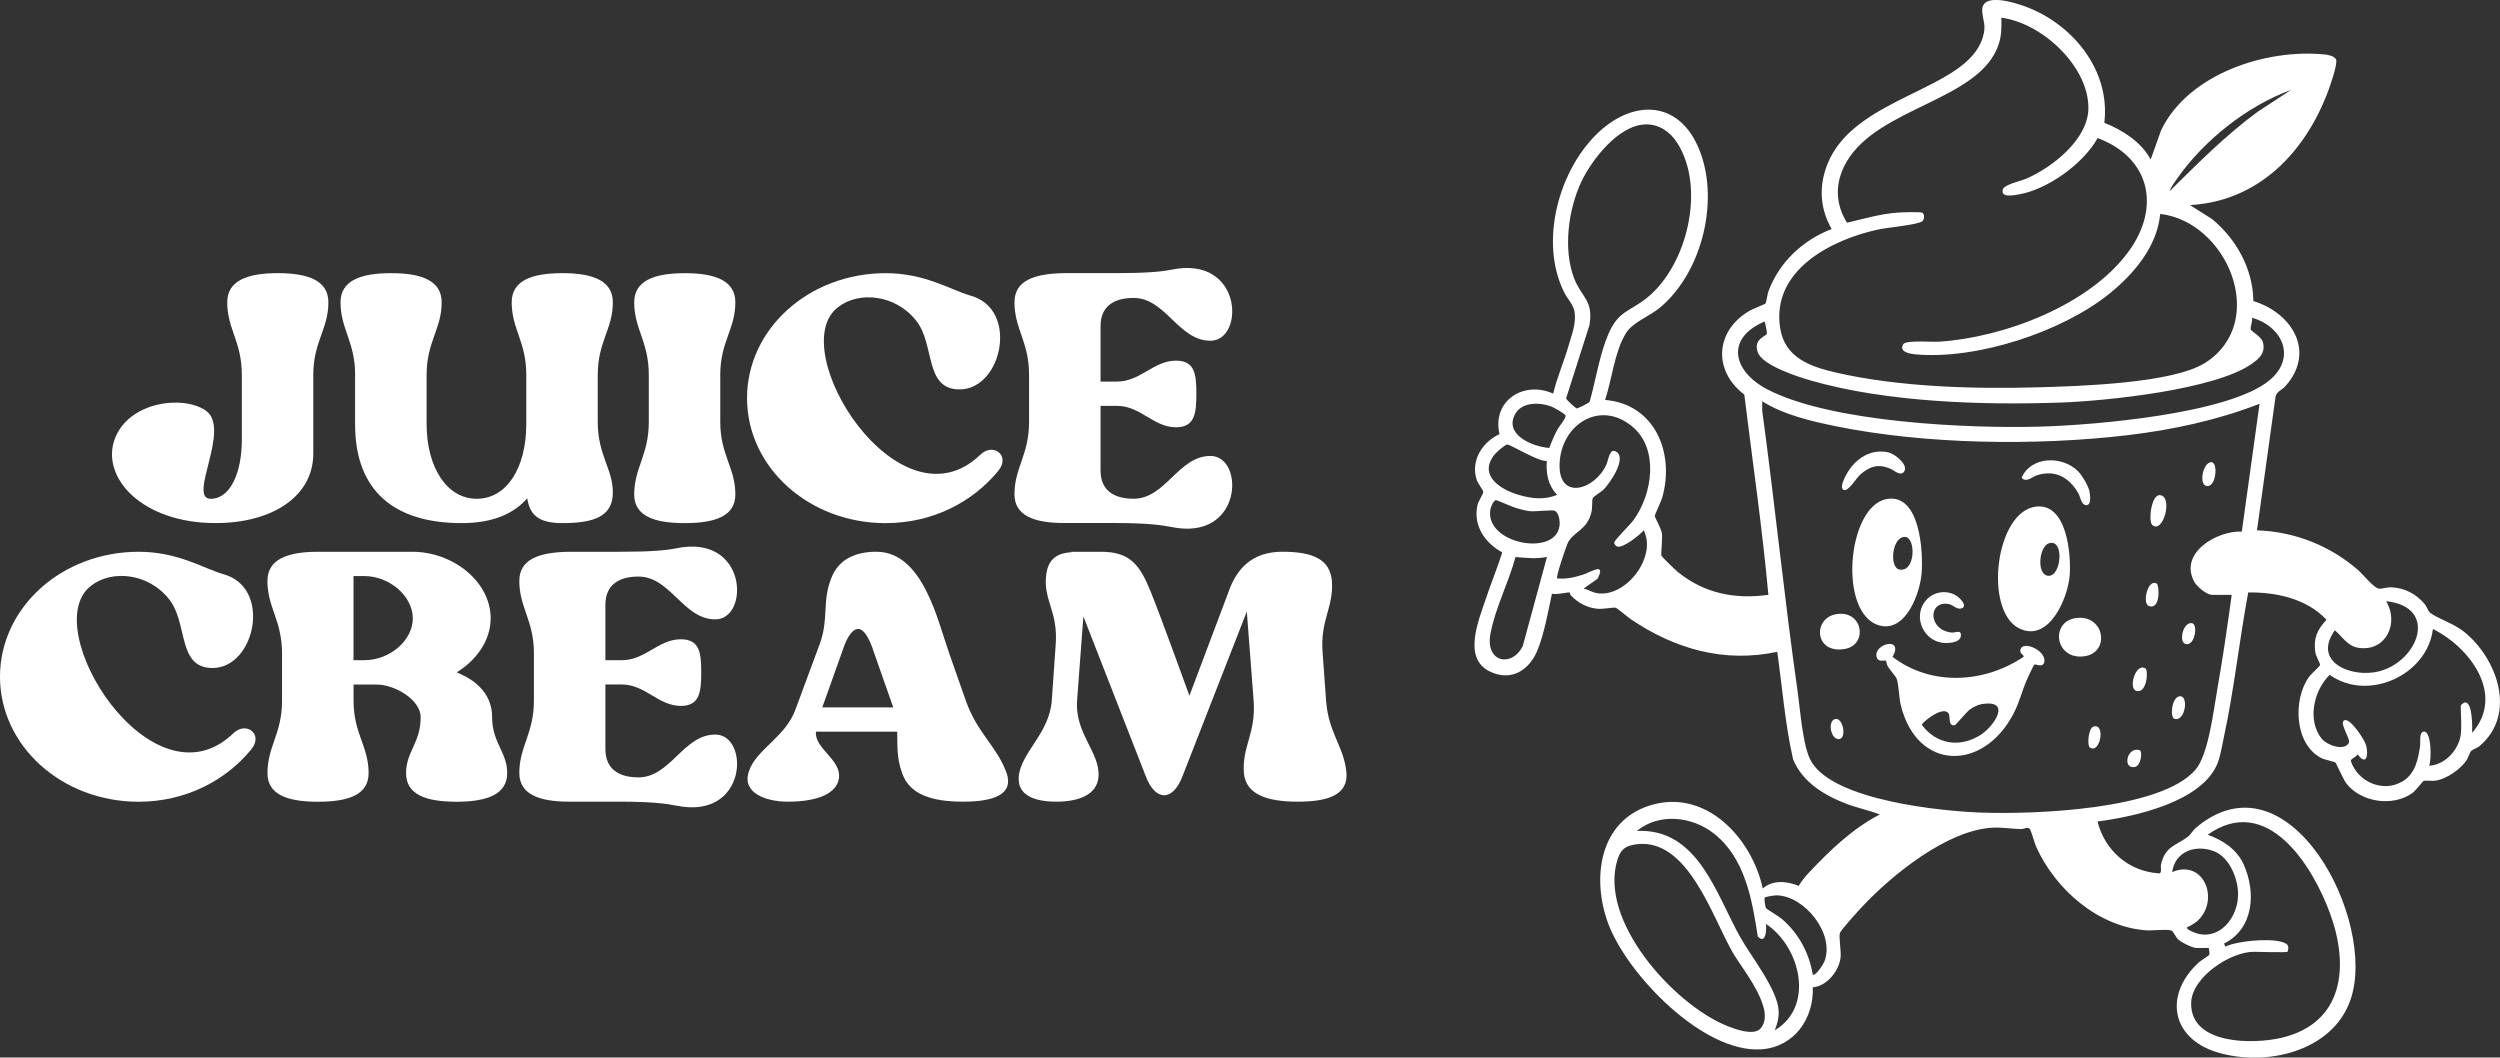 <?xml version="1.0" encoding="UTF-8"?>
<svg id="Capa_2" data-name="Capa 2" xmlns="http://www.w3.org/2000/svg" viewBox="0 0 858.23 363.05">
  <rect x="0" y="0" width="858.23" height="363.05" fill="#333333" stroke="none"/>
  <defs>
    <style>
      .cls-1 {
        fill: #fff;
      }
    </style>
  </defs>
  <g id="Capa_1-2" data-name="Capa 1">
    <g>
      <g>
        <path class="cls-1" d="M39.28,151.03c4.51-13.02,23.2-15.53,31.22-10.18,9.18,6.01-6.34,30.38,1.84,30.38,6.84,0,10.68-9.18,10.68-20.2v-22.37c0-11.35-5.01-15.69-5.01-24.87,0-7.35,6.68-10.02,17.36-10.02s17.36,2.67,17.36,10.02c0,9.18-5.18,13.52-5.18,24.87v27.04c0,14.69-14.02,23.87-33.55,23.87-25.21,0-39.23-15.53-34.72-28.55Z"/>
        <path class="cls-1" d="M121.91,128.66c0-11.35-5.01-15.69-5.01-24.87,0-7.35,6.68-10.02,17.36-10.02s17.36,2.67,17.36,10.02c0,9.18-5.17,13.52-5.17,24.87v16.86c0,15.02,7.01,25.71,17.19,25.71s17.03-10.35,17.03-25.71v-16.86c0-11.35-5.01-15.69-5.01-24.87,0-7.35,6.68-10.02,17.36-10.02s17.36,2.67,17.36,10.02c0,9.18-5.18,13.52-5.18,24.87v16.19c0,11.52,5.18,16.03,5.18,24.21s-6.34,10.52-17.36,10.52c-8.35,0-11.19-3-12.02-8.51-4.84,5.51-12.19,8.51-22.54,8.51-22.87,0-36.56-10.85-36.56-33.89v-17.03Z"/>
        <path class="cls-1" d="M222.73,144.86v-16.19c0-11.35-5.01-15.69-5.01-24.87,0-7.35,6.68-10.02,17.36-10.02s17.36,2.67,17.36,10.02c0,9.18-5.18,13.52-5.18,24.87v16.19c0,11.35,5.18,15.69,5.18,24.87,0,7.35-6.68,9.85-17.36,9.85s-17.36-2.5-17.36-9.85c0-9.18,5.01-13.52,5.01-24.87Z"/>
        <path class="cls-1" d="M256.45,136.68c0-23.71,21.2-42.9,47.58-42.9,13.52,0,22.2,5.68,29.05,7.68,16.86,4.51,11.02,32.22-3.67,32.22-12.19,0-8.35-15.36-14.86-23.54-7.01-9.01-19.7-10.35-26.88-4.67-18.7,14.36,20.87,77.29,48.75,50.75,4.51-4.51,10.52.17,6.34,5.34-8.85,10.85-22.7,18.03-38.73,18.03-26.38,0-47.58-19.2-47.58-42.9Z"/>
        <path class="cls-1" d="M353.27,128.66c0-11.35-5.01-15.69-5.01-24.87,0-7.35,6.51-9.85,17.03-10.02h17.53c10.68,0,15.86-.5,19.2-1.17,24.71-5.18,25.37,24.37,13.52,24.37-11.02,0-15.36-14.69-26.38-14.69-6.51,0-11.35,2.67-11.35,9.68v19.03h5.68c8.01,0,12.52-7.18,20.2-7.18,6.51,0,7.01,4.67,7.01,11.35s-.5,11.52-7.01,11.52c-7.68,0-12.19-7.35-20.2-7.35h-5.68v22.2c0,7.01,4.84,9.68,11.35,9.68,11.02,0,15.36-14.69,26.38-14.69,11.85,0,11.18,29.55-13.52,24.37-3.34-.67-8.51-1.34-19.2-1.34h-17.53c-10.52,0-17.03-2.67-17.03-9.85,0-9.18,5.01-13.52,5.01-24.87v-16.19Z"/>
      </g>
      <g>
        <path class="cls-1" d="M0,232.32c0-23.71,21.2-42.9,47.58-42.9,13.52,0,22.2,5.68,29.05,7.68,16.86,4.51,11.02,32.22-3.67,32.22-12.19,0-8.35-15.36-14.86-23.54-7.01-9.01-19.7-10.35-26.88-4.67-18.7,14.36,20.87,77.29,48.75,50.75,4.51-4.51,10.52.17,6.34,5.34-8.85,10.85-22.7,18.03-38.73,18.03-26.38,0-47.58-19.2-47.58-42.9Z"/>
        <path class="cls-1" d="M96.82,240.5v-16.19c0-11.35-5.01-15.69-5.01-24.87,0-7.35,6.68-10.02,17.36-10.02h32.39c13.86,0,26.88,10.18,26.88,22.87,0,7.51-4.84,14.36-11.69,18.53,7.18,2.84,12.19,7.85,12.19,15.36,0,8.85,5.18,12.02,5.18,19.2s-6.68,9.85-17.36,9.85-17.36-2.5-17.36-9.85,5.01-10.35,5.01-19.2c0-5.84-8.68-11.18-15.19-11.18h-7.85v5.51c0,11.35,5.17,15.69,5.17,24.87,0,7.35-6.68,9.85-17.36,9.85s-17.36-2.5-17.36-9.85c0-9.18,5.01-13.52,5.01-24.87ZM125.03,197.76h-3.67v28.88h3.67c8.85,0,16.69-6.84,16.69-14.36s-7.85-14.52-16.69-14.52Z"/>
        <path class="cls-1" d="M183.29,224.31c0-11.35-5.01-15.69-5.01-24.87,0-7.35,6.51-9.85,17.03-10.02h17.53c10.68,0,15.86-.5,19.2-1.17,24.71-5.18,25.37,24.37,13.52,24.37-11.02,0-15.36-14.69-26.38-14.69-6.51,0-11.35,2.67-11.35,9.68v19.03h5.68c8.01,0,12.52-7.18,20.2-7.18,6.51,0,7.01,4.67,7.01,11.35s-.5,11.52-7.01,11.52c-7.68,0-12.19-7.35-20.2-7.35h-5.68v22.2c0,7.01,4.84,9.68,11.35,9.68,11.02,0,15.36-14.69,26.38-14.69,11.85,0,11.18,29.55-13.52,24.37-3.34-.67-8.51-1.34-19.2-1.34h-17.53c-10.52,0-17.03-2.67-17.03-9.85,0-9.18,5.01-13.52,5.01-24.87v-16.19Z"/>
        <path class="cls-1" d="M257.07,264.87c2.34-7.51,12.69-11.85,16.03-21.37l8.35-22.54c3.17-8.85.67-14.52,4.01-22.7,2.5-6.34,8.35-8.85,15.36-8.85,16.03,0,21.03,23.54,25.04,34.89l5.68,16.19c4.01,11.35,10.68,15.69,14.02,24.87,2.5,7.35-4.34,9.85-15.02,9.85s-18.36-2.5-20.87-9.85c-2-5.68-1.5-9.52-1.67-14.19h-27.88c-.67,5.84,9.01,9.68,7.85,16.19-.83,5.01-7.18,7.85-17.53,7.85-7.51,0-15.86-3-13.36-10.35ZM282.28,242.84h24.37l-6.51-18.53c-4.01-12.69-7.85-8.68-10.18-3l-7.68,21.54Z"/>
        <path class="cls-1" d="M349.72,266.71c.67-8.35,10.52-14.86,11.35-26.21l1.34-19.2c.83-11.35-4.01-14.86-3.34-23.2.5-5.68,3.17-8.18,8.68-8.51v-.17h10.35c10.18,0,13.35,5.01,16.86,13.52,3.34,8.18,13.36,35.89,13.36,35.89l14.02-37.23c2.5-6.01,7.18-12.19,17.86-12.19s16.36,2.67,17.03,10.02c.67,9.18-4.17,13.52-3.17,24.87l1.17,16.19c.83,11.35,6.18,15.69,7.01,24.87.5,7.35-6.01,9.85-16.69,9.85s-17.86-2.5-18.53-9.85c-.67-9.18,4.17-13.52,3.34-24.87l-2.34-30.55-22.04,56.43c-3.34,8.85-9.35,8.85-12.69,0l-21.37-54.76-2.17,28.88c-.83,11.35,8.01,17.86,7.35,26.21-.5,6.18-6.84,8.51-14.52,8.51s-13.35-2.34-12.85-8.51Z"/>
      </g>
      <g id="UzMvnZ">
        <g>
          <path class="cls-1" d="M738.31,54.75l3.6-10.08c9.32-19.28,35.93-28.01,56.13-25.97,1.22.12,3.38.53,3.92,1.75.63,1.4-2.11,9.17-2.82,11.07-7.89,20.91-23.94,37.61-47.36,38.88l7.59,4.79c8.36,6.87,14.07,17.16,14.19,28.17,13.23,4,21.53,17.36,11.03,29.18-1.33,1.5-3.43,1.89-3.51,4.31l-6.28,45.21c12.92.44,25.06,5.23,34.76,13.68,1.61,1.4,5.46,6.25,7.16,6.35,1.24.07,2.67-.56,4.34-.47,4.52.24,8.39,2.3,11.27,5.68.69.82,1.32,2.6,1.87,3.03,2.47,1.93,8.11,3.69,11.63,6.5,11.47,9.15,18.31,28.34,5.4,39.27-.81.69-2.45,1.23-2.89,1.68-.5.5-1.04,2.44-1.67,3.33-2.13,3.06-6.76,6.28-10.5,6.88-1.37.22-3.1-.16-4.15.1-.27.07-2.78,3.36-3.81,4.11-6.73,4.87-17.68,3.26-22.74-3.27-1.05-1.35-3.41-6.89-3.73-7.13-.64-.46-3.59-.91-4.92-1.6-9.22-4.83-9.73-20.13-4.13-27.87.68-.94,3.67-3.54,3.77-4.05s-1.46-3.06-1.63-4.32c-.68-4.91.63-7.72,3.84-11.2-6.76-7.24-17.26-9.5-26.87-9.38-3.09,16.59-4.85,33.52-8.43,50.03-.56,2.57-1.11,6.04-2.02,8.41-5.1,13.42-28.61,18.57-41.3,20.19,2.56,10.01,10.65,17.1,21.08,17.81,1.19.08.48-2.08.75-3.16,1.51-6.12,4.89-6.29,8.99-9.25,1.23-.88,1.93-2.35,2.79-3.08,32.07-27.4,62.78,31.99,53.19,59.06-6.31,17.83-29.32,22.91-45.85,17.81-15.94-4.92-18.11-20.12-5.98-30.97.75-.67,3.28-2.11,3.48-2.57.07-.17-.16-2.1-.23-2.18-.16-.17-3.63.06-4.5-.06-1.54-.21-5-1.92-6.12-3.01-.76-.74-1.53-2.72-2.25-2.97-1.6-.55-6.48.1-8.63-.06-16.52-1.21-31.2-14.07-37.77-28.71-.6-1.33-1.67-5.42-2.19-6.08-.68-.87-1.98.05-3.03.03-3.21-.06-6.24-.63-9.59-.48-15.62.68-34.83,16.3-45.17,27.39-1.2,1.29-7.01,7.7-7.37,8.72-.48,1.34.46,6.25.21,8.45-.52,4.62-4.74,9.89-9.54,10.23.39,10.77-6.36,20.46-17.6,21.29-20.02,1.47-46.28-25.83-52.7-43.35-5.57-15.19-3.16-34.74,14.23-40.31,19.23-6.15,35.14,11.11,38.89,28.46,3.45-3.04,8.36-2.55,12.34-.89.8-1.4,2.2-3.16,3.29-4.32,7.22-7.69,15.11-15.33,24.55-20.2-3.76-1.45-7.75-2.25-11.52-3.69-7.56-2.88-15.02-7.43-18.24-15.22-2.74-12.09-3.71-24.63-5.44-36.93-18.27,3.9-35.17-.98-50.28-11.2-.97-.66-4.67-3.81-5.21-3.94-.71-.16-4.44.51-6.01.38-3.7-.3-6.81-1.96-9.33-4.59-.28-.29-.39-.96-.48-1.03-.25-.18-4.89.92-6.03.4-1.31,6.09-2.59,13.47-4.89,19.23-2.79,7-8.98,11.1-16.43,7.51-9.47-4.56-3.79-17.68-1.4-24.91,1.77-5.36,3.97-10.59,5.66-15.98-6-3.24-10.15-9.34-8.47-16.38.31-1.28,2.06-3.89,1.97-4.38-.11-.64-1.92-3.01-2.3-4.21-2.09-6.55,1.95-12.9,7.85-15.63-2.65-11.47,8.31-18.46,18.43-13.91,1.35-5.66,3.73-11.03,5.33-16.61,1.08-3.76,2.58-7.36,2.02-11.37-.35-2.52-2.48-4.58-3.6-6.83-8.64-17.35-1.84-42.31,12.1-55.14,11.73-10.79,26.72-10.67,33.76,4.93,7.9,17.5,1.81,43.18-12.9,55.46-3.59,3-9.31,5-11.68,8.74-3.95,6.24-4.86,15.98-7.21,22.99,17.08,1.43,23.9,18.11,19.67,33.35-.39,1.41-2.62,6.04-2.64,6.48-.02.33,2.27,4.37,2.49,6.04.21,1.58-.38,7.1-.19,7.56.26.62,4.81,4.95,5.67,5.65,9.04,7.35,19.59,9.43,31.06,7.83-2.1-22.97-5.45-45.85-8.27-68.75-10.82-8.23-10.02-21.87,1.79-28.76,1.01-.59,5.34-2.28,5.51-2.53.26-.37.61-3.09.95-4.04,3.65-10.04,11.82-17.7,21.74-21.5-4.05-7.05-4.44-14.59-1.51-22.14,9.1-23.44,47.84-25.37,53.35-43.54,1.4-4.61,0-5.53-.15-9.28-.26-6.43,11.18-2.74,14.58-1.51,16.34,5.93,29.52,21.91,27.33,40,6.29,2.52,12.63,6.51,15.9,12.58ZM720.1,47.39c-4.81,8.75-17.1,17.6-26.95,19.33-1.65.29-6.44,1.32-5.6-1.67.49-1.74,6.16-2.89,8.04-3.71,8.97-3.88,21.26-13.49,21.34-24.19.1-14.47-16.05-29.32-29.89-31.07.08,3.07.1,5.98-.85,8.93-6.26,19.57-41.33,21.54-52.34,40.64-3.93,6.82-3.97,14.1.21,20.81,5.75-1.35,11.61-3.09,17.55-3.48,1.58-.1,6.98-.29,8.2,0,.72.17,1.1,2.24.03,3.02-1.62,1.17-11.99,2.13-15.03,2.78-16.17,3.49-36.79,14.02-33.7,33.87,1.59,10.21,10.48,13.24,19.09,15.23,21.71,5.01,47.45,5.71,69.66,5.08,13.68-.39,46.1-1.32,57.19-8.42,21.89-14.01,7.69-48.38-15.47-51.11-1.01,11.14-9.02,20.59-17.4,27.36-16.31,13.18-45.51,22.73-66.45,20.87-1.83-.16-5.99-.74-4.36-3.48.9-1.5,9.93-.72,12.17-.87,22.32-1.41,51.89-12.55,65.31-31.14,11.03-15.27,7.1-32.09-10.75-38.78ZM786.53,30.86c-15.04,5.47-29.8,17.19-39.02,30.27-.95,1.35-2.16,2.93-2.68,4.48,9.69-9.54,19.26-19.23,30.27-27.29l11.43-7.46ZM564.85,42.71c-9.19.24-18.42,12.09-22,19.71-4.47,9.51-6.3,23.21-2.45,33.17,2.53,6.55,6.73,7.47,5.23,16.1l-7.99,25.04c-.05.47,3.36,3.47,3.62,3.49s4.22-1.76,4.47-2.37c2.12-7.46,3.36-16.03,6.4-23.14,3.43-8.04,7.3-7.7,13.21-12.43,13.95-11.15,20.32-37.96,10.38-53.32-2.43-3.76-6.21-6.39-10.88-6.26ZM605.79,110.37c-13.6,5.74-10.92,17.11.85,23.26,21.9,11.45,69.3,13.54,94.1,12.82,18.23-.53,64.5-4.37,78.37-15.91,9.35-7.78,4.46-18.48-6.04-21.47.39,1.19-.69,3.13-.39,4.05.24.75,3.73,2.42,4.21,4.51.82,3.57-1.25,5.43-3.86,7.26-12.7,8.93-49.89,12.75-65.76,13.31-26.77.94-59.75-.13-85.49-7.53-4.41-1.27-16.9-5.2-18.39-9.84s2.95-5.28,3.2-6.36c.05-.2-.63-3.97-.8-4.09ZM766.12,204.21h-6.73c-1.79,0-5.12-2.74-6.04-4.38-5.57-9.88,7.6-17.69,16.25-17.35l6.09-43.87c-14.5,5.66-29.98,8.98-45.46,10.8-31.25,3.68-69.34,3.19-100.17-3.12-8.4-1.72-17.89-3.94-25.11-8.55v3.25c4.39,32.23,7.62,64.63,12.22,96.83.9,6.3,1.7,18.9,4.79,23.88,8.13,13.09,44.05,16.76,58.34,17.26,17.43.61,61.54-.79,73.45-14.79,4.42-5.2,6.2-20.58,7.46-27.73,1.89-10.69,3.45-21.48,4.92-32.23ZM531.87,153.76c.82-2.21,1.75-4.39,2.87-6.47.58-1.07,3.16-3.96,2.64-4.77-.39-.62-3.98-2.65-4.86-2.98-3.83-1.45-9.9-1.61-12.26,2.4-4.25,7.23,5.91,11.46,11.61,11.83ZM543.66,202.04c1.43.31,2.9,1.28,4.32,1.55,10,1.88,20.94-12.31,16.31-21.52-1.44,1.62-6.99,6.09-9.03,5.57-.51-.13-1.16-.8-1.11-1.38.08-.89,5.53-6.21,6.63-7.72,6.43-8.82,8.89-24.35-.41-32.1-11.24-9.37-24.52-.58-24.98,12.82-.42,12.57,11.89,9.11,16.02.35.75-1.6,1.09-5.62,3.1-4.72,4.43,1.99-1.9,11.14-4.11,13.27-.75.72-3.44,2.3-3.63,2.88-.34,1.02-.05,3.15-.44,4.77-1.45,6.09-5.81,6.51-7.97,10.28-.66,1.16-4.29,12.01-3.82,12.47,3.19.31,5.92-.34,8.91-1.29,2.65-.85,7.97-4.47,4.99,1.4l-4.78,3.37ZM531,158.22c-2.57.47-12.64-5.71-13.56-5.62-.85.08-3.73,2.62-4.37,3.43-5.66,7.13,1.91,11.98,8.24,13.84,4.5,1.32,8.79,1.83,13.22.02-3.12-3.33-3.8-7.2-3.53-11.67ZM513.52,171.69c-.89.17-1.78,2.46-1.91,3.3-1.83,11.74,22.49,16.24,23.76,5.5.18-1.56-.12-4.45-1.71-5.17-.79-.36-6.53.35-8.41.17-1.51-.15-3.45-.72-4.95-1.14-1.28-.36-6.42-2.72-6.78-2.66ZM531.06,191.18c-3.61.79-7.18.31-10.81.05-2.28,8.6-7.01,17.66-8.6,26.36-1.82,9.94,7.47,11.63,11.11,4.16l8.31-30.57ZM819.12,206.39c4.55,7.33.06,17.31-9.3,16.03-3.94-.54-5.55-3.73-8.28-6.04-7.86,10.96,5.69,16.39,14.99,14.13,13.62-3.31,20.84-22.2,2.59-24.12ZM844.76,252.22c.37-2.77,0-7.02,0-9.99,0-.22,1.05-1.1,1.52-1.1,2.53-.03,2.47,8.61,2.39,10.44,11.41-13.07-.76-29.35-13.47-35.63-1.89,15.82-22.3,25.13-35.42,15.72-5.49,5.29-7.78,15.58-2.82,21.86,1.82,2.31,7.81,4.45,9.37,1.52.74-1.4-3.75-7.36-1.32-7.82,2.05-.39,6.8,6.74,7.3,8.77.82,3.34.03,7.05-2.96,2.96-.47.99-2.51,1.57-2.33,2.3,2.38,7.16,11.01,10.99,17.72,7.01,4.4-2.61,5.36-7.46,6.06-12.18.18-1.18-.43-4.65,1.19-4.92,2.79-.46,2.76,9.96,1.91,11.71,5.41-.23,10.16-5.45,10.86-10.64ZM606.23,317.18c.25,2.1-.03,7.16-2.8,4.32-1.95-12.69-4.36-26.93-15.05-35.35-7.5-5.9-18.78-7.19-26.46-.9,21.05-.97,27.21,21.8,35.55,36.57,3.75,6.65,12.71,17.83,13.12,25.11.14,2.56-.45,4.42-1.31,6.75,13.82-8.22,8.75-28.75-3.04-36.5ZM785.23,326.74c-.48.32-9.89,0-11.51,0-8.05,0-21.37,8.72-21.52,17.62-.24,14.37,21.37,14.19,31.05,11.9,21.4-5.07,23.25-24.63,16.65-42.66-6.08-16.63-21.69-41.43-42.03-27.05,5.21,1.86,10.03,5.01,12.37,10.22,4.29,9.56,3.48,22.03-6.73,27.14l.44,1.09c3.74-2.08,18.72-3.5,21.29-.65.56.62.26,2.22,0,2.39ZM604.35,353.1c5.61-6.25-6.06-20.22-9.34-25.8-7.1-12.11-15.47-39.83-33.28-37.46-3.78.5-5.36,1.77-6.46,5.27-6.59,20.96,19.15,49.39,37.19,56.9,2.81,1.17,9.53,3.71,11.89,1.09ZM750.91,318.91c8.91,5.74,17.13-2.26,17.4-11.49.16-5.47-2.85-13.15-8.29-15.21-6.32-2.39-13.36.03-14.32,7.16,10.28-4.42,16.06,8.33,9.56,15.87-1.27,1.47-2.18,1.85-3.73,2.77-.39.23-.86-.22-.62.9ZM622.31,334.56c.96.69,3.67-3.66,3.99-4.47,3.69-9.38-6.68-22.58-16.45-22.73-.64,0-3.81.47-4,.76-.3.47.11,3.28.49,3.74.24.3,4.29,2.69,5.33,3.58,5.8,4.98,9.35,11.58,10.64,19.13Z"/>
          <path class="cls-1" d="M649.68,225.49c13.27,10.13,31.45,9.09,44.97.01.41-.56-1.05-.91-1.08-1.94-.11-4.1,8.67-.63,8.25,3.45-.26,2.52-3.06.84-3.44,1.12-.23.17-2.23,4.43-2.52,5.09-1.7,3.89-2.62,7.91-4.67,11.84-10.32,19.76-33.09,19.76-38.68-3.05-.62-2.53-.68-7.17-1.41-9.01-.4-1.01-2.37-3.03-3.08-4.31-.3-.55-.47-1.78-.54-1.84-.47-.4-2.71.75-3.25-1.34-1.17-4.54,9.52-7.19,5.47-.02ZM680.41,241.69c-1.39.22-3.05,1.06-4.19,1.89s-4.75,5.26-5.11,5.35c-2.35.61-1.61-3.03-2.09-3.88-1.65-2.88-8.05,1.97-9.33,3.7,4.96,6.77,13,8.04,20.11,3.62,4.79-2.98,10.96-12.28.61-10.68Z"/>
          <path class="cls-1" d="M699.11,173.89c10.51-1.05,11.93,16.52,11.4,23.6-.59,7.94-7.21,23.3-17.37,18.21-12.22-6.13-8.14-40.4,5.97-41.81ZM703.43,186.48c-3.51,1.04-4.45,11.19-.09,11.19s5.35-12.75.09-11.19Z"/>
          <path class="cls-1" d="M647.83,171.29c11.35-1.82,12.39,18.1,11.86,25.33-.51,6.9-5.34,20.36-14.28,18.15-14.59-3.62-11.35-41.28,2.42-43.48ZM653.89,184.31c-4.48.04-5.37,10.61-1.8,11.22,5.59.95,5.66-11.25,1.8-11.22Z"/>
          <path class="cls-1" d="M713.02,212.13c9.91-1,11.54,12.87,1.5,13.26-9.31.36-10.57-12.35-1.5-13.26Z"/>
          <path class="cls-1" d="M630.44,210.83c9.15-1.48,10.94,10.57,2.83,11.96-10.41,1.78-11.11-10.62-2.83-11.96Z"/>
          <path class="cls-1" d="M661.56,205.67c2.7-2.7,6.95-3.17,10.14-1.11,1.17.76,3.75,3.37,1.86,4.21-1.75.78-2.92-1.14-4.66-1.43-7.01-1.16-7.14,8.93,1.1,9.82,1.27.14,3.38-1.19,3.15,1.15-.25,2.5-4.79,2.62-6.65,2.3-6.88-1.17-9.94-9.95-4.94-14.95Z"/>
          <path class="cls-1" d="M713.39,161.79c1.34,1.34,3.49,4.93,3.87,6.77.25,1.22.8,4.68-.9,4.84-1.89.17-2.17-2.83-2.89-4.08-3.1-5.4-7.95-8.2-14.25-6.15-1.61.53-3.6,2.65-5.22.83,3.25-7.44,13.96-7.65,19.39-2.21Z"/>
          <path class="cls-1" d="M632.77,168.11c-1.56-1.09,1.54-6.19,2.39-7.31,3.21-4.23,7.8-6.7,13.22-5.47,1.99.45,6.58,4.04,5.44,6.3s-3.65-.23-4.91-.75c-4.17-1.72-6.99-.83-10.32,2.05-1.36,1.18-4.28,6.25-5.81,5.18Z"/>
          <path class="cls-1" d="M738.85,180.21c-1.41-1.25-.35-10.51,2.65-10.23,4.64.43,1.06,13.51-2.65,10.23Z"/>
          <path class="cls-1" d="M736.52,229.47c1.06.66.53,8.68-3.11,7.71-2.92-.78-.26-9.81,3.11-7.71Z"/>
          <path class="cls-1" d="M759.02,158.66c2.55-.23,1.83,8.5-1.36,8.21-2.96-.27-1.5-7.95,1.36-8.21Z"/>
          <path class="cls-1" d="M740.42,200.36c.82.51,1.37,9.04-2.69,7.7-2.48-.82-.38-9.61,2.69-7.7Z"/>
          <path class="cls-1" d="M748.19,239.03c3.35-.49,2.01,8.98-1.78,7.71-1.5-.5-.92-7.32,1.78-7.71Z"/>
          <path class="cls-1" d="M718.61,249.46c4.39-1.47,2.34,9.62-1.19,7.14-.99-.7-.49-6.57,1.19-7.14Z"/>
          <path class="cls-1" d="M752.44,213.91c2.21.24,1.1,7.97-2.1,7.19-2.48-.61-1.03-7.52,2.1-7.19Z"/>
          <path class="cls-1" d="M629.99,246.83c2.58-.67,4.04,6.25,1.57,6.85-2.95.72-4.4-6.12-1.57-6.85Z"/>
          <path class="cls-1" d="M734.78,257.71c.68,1.09.06,5.25-1.92,5.59-3.88.67-2.97-5.35.22-5.9.42-.07,1.53.04,1.7.31Z"/>
        </g>
      </g>
    </g>
  </g>
</svg>